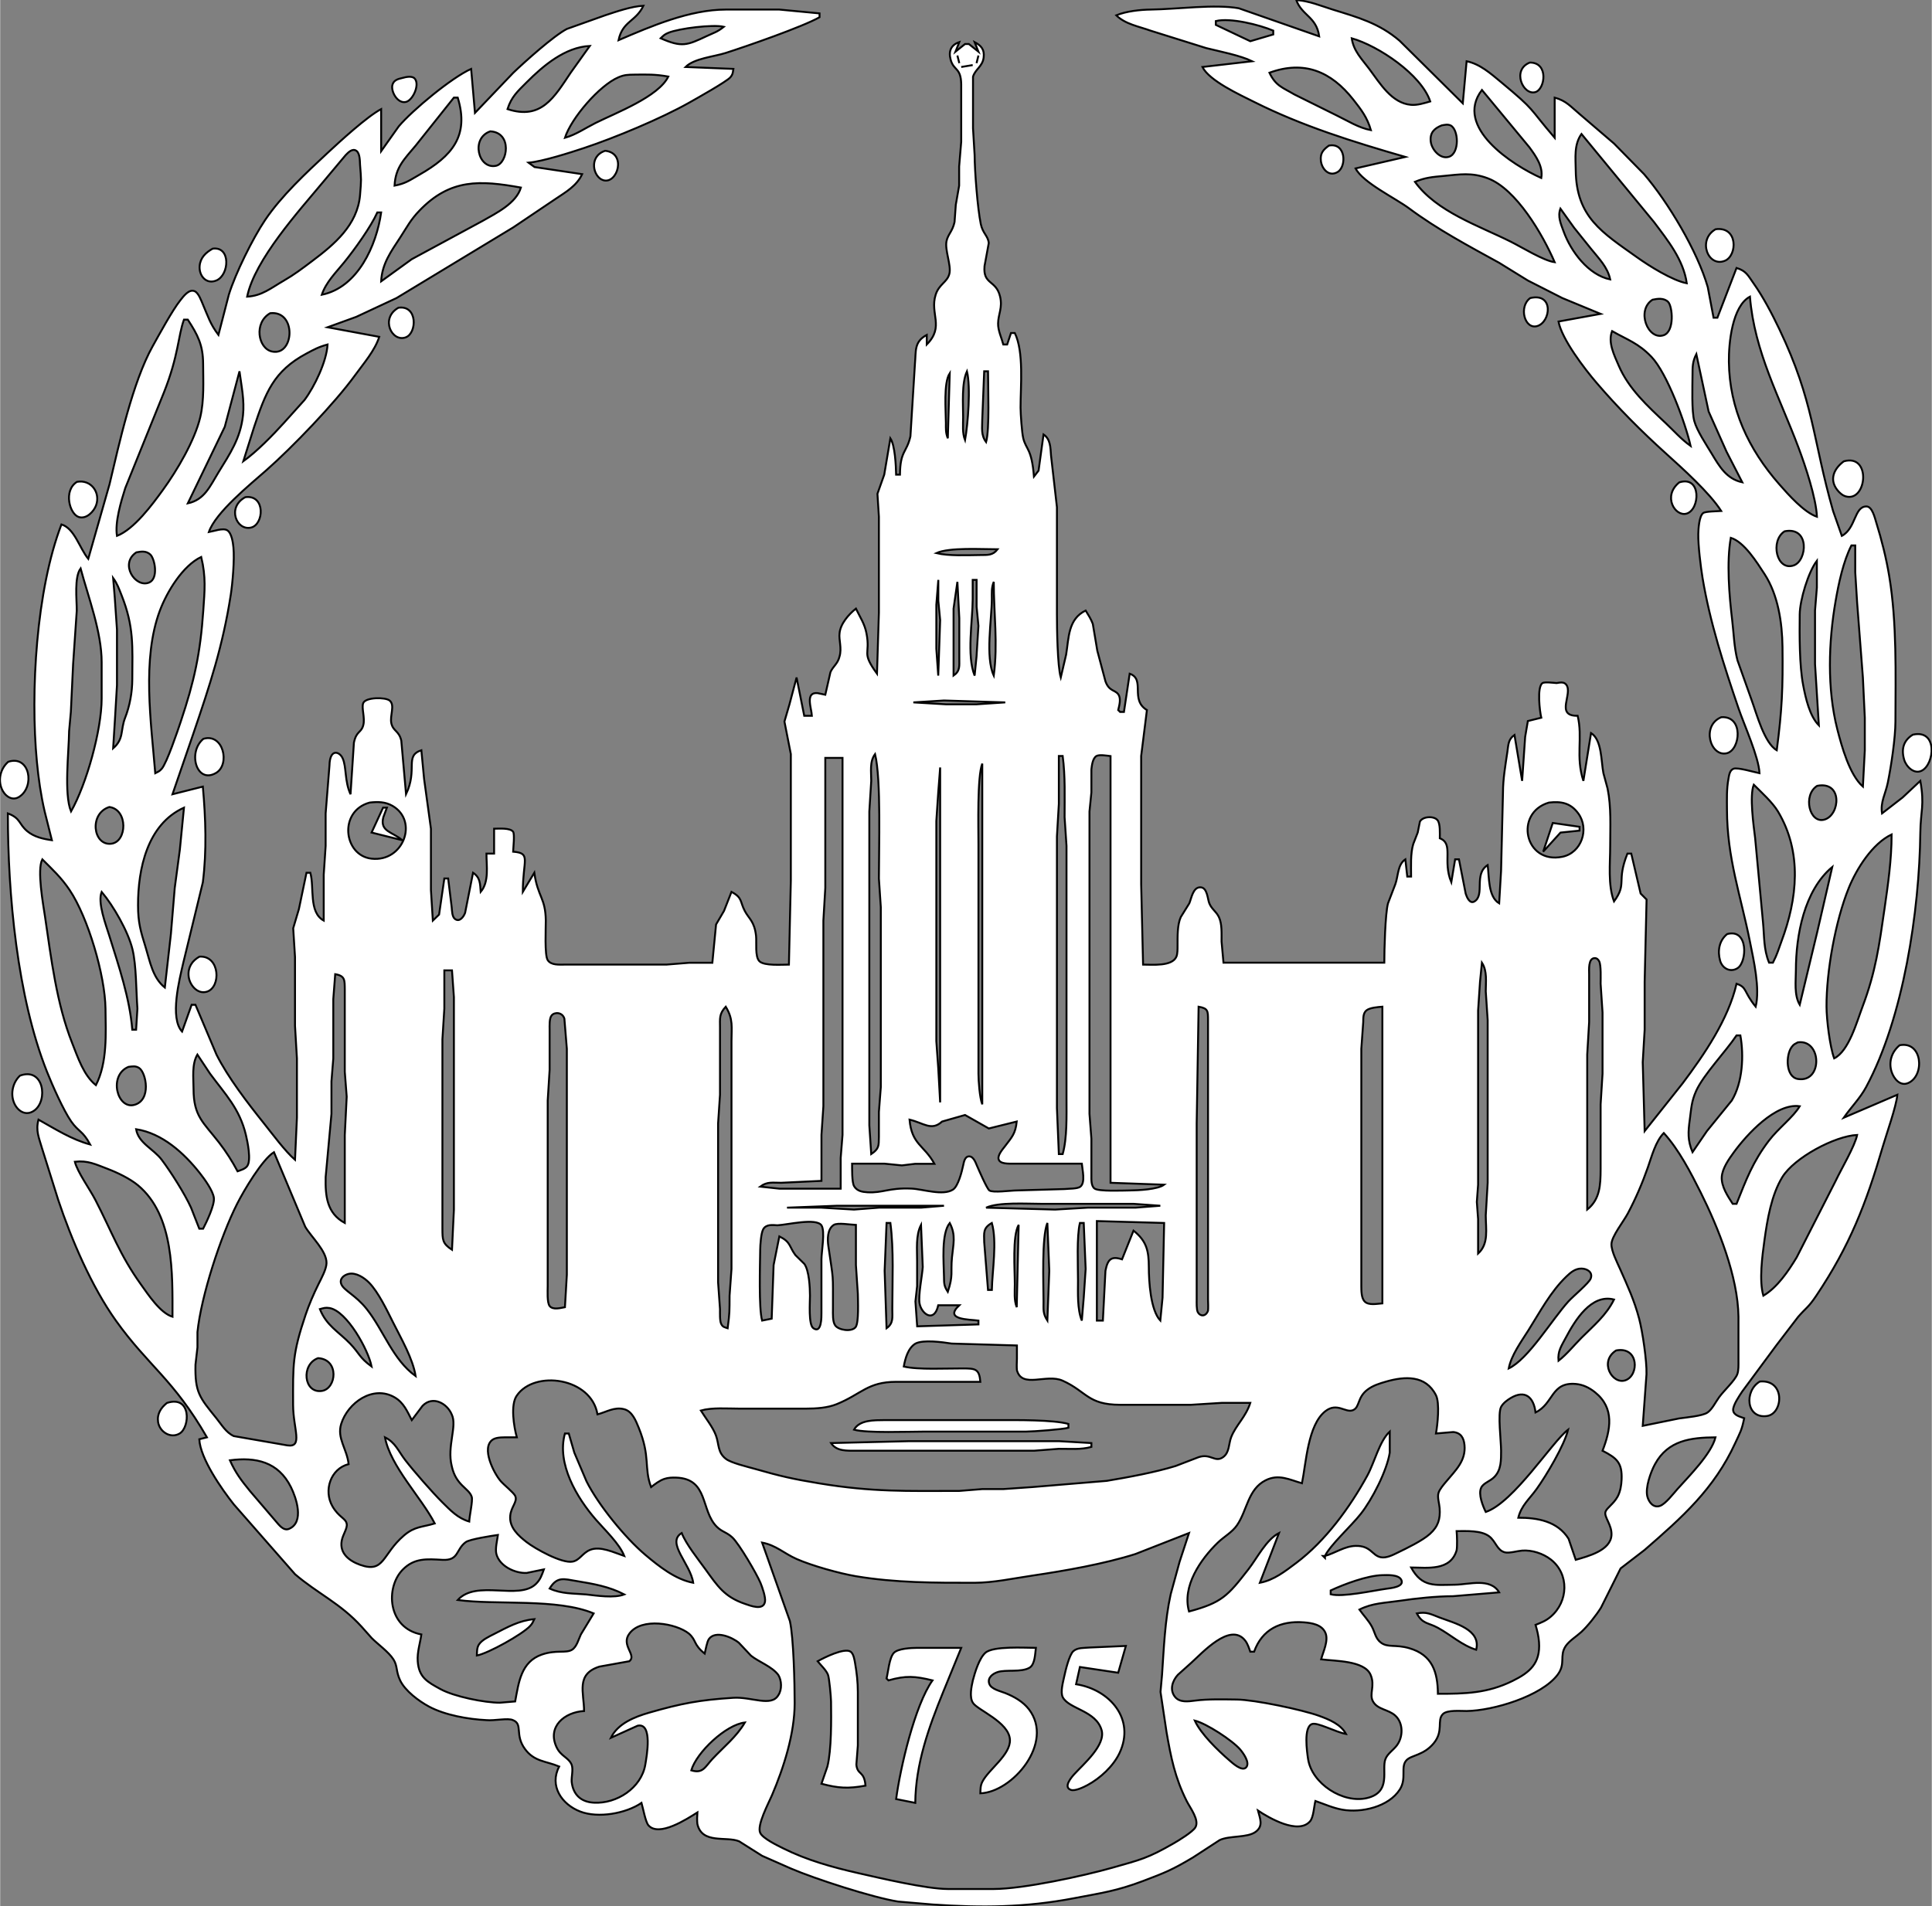 <?xml version="1.0" encoding="UTF-8" standalone="no"?>
<!DOCTYPE svg PUBLIC "-//W3C//DTD SVG 20010904//EN"
              "http://www.w3.org/TR/2001/REC-SVG-20010904/DTD/svg10.dtd">

<svg xmlns="http://www.w3.org/2000/svg"
     width="1.682in" height="1.66in"
     viewBox="0 0 1009 996">
  <rect x="0" y="0" width="1009" height="996" fill="#808080" stroke="none"/>
  <path id="Selection"
        fill="#fff" stroke="black" stroke-width="1"
        d="M 696.00,4.98
           C 709.17,9.07 720.20,12.05 731.00,21.30
             731.00,21.30 764.00,54.00 764.00,54.00
             764.00,54.00 766.00,32.00 766.00,32.00
             772.98,33.42 778.64,38.47 784.00,42.92
             802.55,58.34 797.78,55.45 812.00,72.00
             812.00,72.00 812.00,51.00 812.00,51.00
             818.06,52.65 820.32,55.67 825.00,59.57
             825.00,59.57 843.00,75.00 843.00,75.00
             843.00,75.00 858.70,91.00 858.70,91.00
             871.30,105.70 886.61,131.32 891.96,150.00
             891.96,150.00 895.00,166.00 895.00,166.00
             895.00,166.00 897.00,166.00 897.00,166.00
             897.00,166.00 907.00,140.00 907.00,140.00
             912.04,141.56 912.89,143.80 915.86,148.00
             920.92,155.15 925.58,164.07 929.36,172.00
             947.56,210.16 946.64,229.20 957.43,267.00
             957.43,267.00 962.00,280.00 962.00,280.00
             969.42,276.05 968.41,264.65 974.82,264.61
             977.90,264.59 979.25,270.67 979.98,273.00
             982.84,282.20 985.17,291.50 986.75,301.00
             990.83,325.46 990.04,352.17 990.00,377.00
             989.99,385.58 987.76,400.43 986.00,409.00
             984.76,415.01 982.08,418.98 983.00,425.00
             983.00,425.00 993.71,416.71 993.71,416.71
             993.71,416.71 1003.00,408.00 1003.00,408.00
             1005.29,420.76 1003.13,423.83 1003.00,435.00
             1002.52,476.03 994.23,531.65 974.68,568.00
             971.53,573.86 966.77,578.57 963.00,584.00
             963.00,584.00 991.00,572.00 991.00,572.00
             990.45,578.12 985.43,592.13 983.42,599.00
             974.67,628.94 966.18,650.83 948.65,677.00
             944.47,683.23 943.45,683.16 939.19,688.04
             939.19,688.04 927.74,703.00 927.74,703.00
             927.74,703.00 910.00,727.00 910.00,727.00
             908.58,729.15 904.99,734.31 905.23,736.86
             905.49,739.55 908.89,740.22 911.00,741.00
             909.66,747.56 908.99,748.15 906.31,754.00
             895.34,777.95 878.54,792.85 859.00,809.82
             859.00,809.82 846.42,819.51 846.42,819.51
             846.42,819.51 836.19,840.00 836.19,840.00
             833.73,843.94 829.30,849.58 825.91,852.70
             823.39,855.02 819.58,857.33 817.74,860.09
             814.32,865.21 817.91,869.16 813.57,874.99
             805.14,886.29 779.78,893.84 766.00,894.00
             762.84,894.03 755.86,893.33 753.60,895.60
             750.30,898.90 754.20,904.46 748.72,910.96
             743.42,917.26 737.19,916.96 734.60,919.70
             731.28,923.20 734.86,929.09 731.11,934.99
             725.34,944.07 711.06,947.35 701.00,945.54
             696.16,944.66 691.62,942.60 687.00,941.00
             686.28,943.96 686.02,949.50 684.26,951.57
             678.08,958.83 662.71,949.80 657.00,946.00
             658.05,950.10 660.00,954.05 655.77,957.15
             651.40,960.36 642.16,958.99 637.00,961.44
             637.00,961.44 623.00,970.55 623.00,970.55
             612.16,977.01 608.50,978.45 597.00,982.81
             583.17,988.05 575.12,989.10 561.00,991.80
             535.60,996.67 512.66,996.85 487.00,995.09
             487.00,995.09 469.00,993.56 469.00,993.56
             455.85,991.49 425.50,981.66 413.00,976.28
             413.00,976.28 398.00,969.66 398.00,969.66
             398.00,969.66 386.00,962.08 386.00,962.08
             379.35,959.29 366.57,963.73 364.17,953.00
             363.98,951.23 364.02,948.82 364.17,947.00
             358.83,950.37 344.06,960.05 338.59,953.69
             337.09,951.94 335.79,944.74 335.00,942.00
             326.83,947.57 312.38,950.14 303.00,946.53
             293.24,942.78 286.72,933.01 292.00,923.00
             285.10,920.07 279.04,920.56 274.11,913.83
             268.65,906.37 273.21,900.86 267.85,898.76
             265.28,897.52 258.13,899.17 254.00,898.76
             244.55,898.31 232.35,896.17 224.00,891.68
             218.69,888.82 211.54,883.51 208.92,878.00
             206.61,873.14 207.66,870.53 205.40,867.00
             202.94,863.14 197.40,859.22 194.09,855.91
             194.09,855.91 188.83,850.00 188.83,850.00
             177.70,837.70 165.91,832.71 154.04,822.54
             154.04,822.54 122.00,786.00 122.00,786.00
             115.72,778.07 104.50,762.04 104.00,752.00
             104.00,752.00 108.00,751.00 108.00,751.00
             90.44,720.52 77.37,713.75 60.43,690.00
             47.78,672.27 37.23,647.68 30.33,627.00
             30.33,627.00 21.86,600.00 21.86,600.00
             20.25,594.33 18.45,590.91 20.00,585.00
             28.71,589.87 37.26,595.37 47.00,598.00
             43.08,590.71 40.95,591.46 37.10,585.96
             33.06,580.18 27.17,566.85 24.45,560.00
             8.85,520.69 4.00,467.16 4.00,425.00
             10.77,427.52 9.58,430.54 14.21,434.36
             17.77,437.31 22.54,438.37 27.00,439.00
             27.00,439.00 23.23,424.00 23.23,424.00
             21.26,415.55 19.99,406.64 19.17,398.00
             15.69,361.53 18.84,308.25 32.00,274.00
             38.87,276.14 41.34,286.27 46.00,292.00
             46.00,292.00 57.12,253.00 57.12,253.00
             62.16,231.73 69.18,199.72 79.59,181.00
             83.03,174.82 89.99,162.06 94.02,157.00
             95.60,155.01 98.59,150.80 101.61,152.17
             103.63,153.08 105.01,157.05 105.85,159.00
             108.68,165.55 109.59,169.12 114.00,175.00
             114.00,175.00 119.43,154.00 119.43,154.00
             122.78,143.07 131.98,124.46 138.36,115.00
             146.92,102.30 159.84,90.31 171.00,79.91
             177.47,73.89 191.66,60.87 199.00,57.00
             199.00,57.00 199.00,79.00 199.00,79.00
             199.00,79.00 208.21,66.00 208.21,66.00
             215.45,57.47 235.84,40.54 246.00,36.00
             246.00,36.00 248.00,59.00 248.00,59.00
             248.00,59.00 268.00,38.04 268.00,38.04
             274.06,32.24 289.06,18.75 296.00,15.13
             296.00,15.13 316.00,8.00 316.00,8.00
             321.98,6.03 329.83,3.30 336.00,3.00
             331.90,11.49 325.15,10.89 323.00,21.00
             340.12,13.64 360.17,5.03 379.00,5.00
             379.00,5.00 407.00,5.00 407.00,5.00
             407.00,5.00 428.00,7.00 428.00,7.00
             428.00,7.00 428.00,9.00 428.00,9.00
             419.13,14.03 389.82,24.20 379.00,27.66
             372.74,29.65 362.51,30.49 358.00,35.00
             358.00,35.00 383.00,36.00 383.00,36.00
             382.68,37.89 382.75,38.81 381.40,40.39
             379.49,42.64 363.63,51.53 360.00,53.58
             345.26,61.91 321.22,71.93 305.00,77.33
             297.72,79.76 283.22,84.39 276.00,85.00
             276.00,85.00 279.11,87.28 279.11,87.28
             279.11,87.28 304.00,91.00 304.00,91.00
             301.03,97.22 295.55,100.26 290.00,104.00
             290.00,104.00 268.00,118.81 268.00,118.81
             268.00,118.81 207.00,155.74 207.00,155.74
             207.00,155.74 186.00,165.55 186.00,165.55
             186.00,165.55 171.00,171.00 171.00,171.00
             171.00,171.00 198.00,176.00 198.00,176.00
             195.71,183.19 189.84,189.90 185.42,196.00
             174.76,210.71 152.66,233.68 139.00,245.72
             130.56,253.16 112.44,267.81 109.00,278.00
             111.59,277.54 116.38,275.73 118.57,277.06
             120.92,278.49 121.58,283.46 121.83,286.00
             122.46,292.26 121.40,304.66 120.41,311.00
             116.26,337.56 109.58,357.80 101.00,383.00
             101.00,383.00 90.00,415.00 90.00,415.00
             90.00,415.00 105.86,411.00 105.86,411.00
             107.34,427.54 107.94,444.49 105.86,461.00
             105.86,461.00 95.65,503.00 95.65,503.00
             93.63,511.82 88.45,531.88 95.00,539.00
             95.00,539.00 100.00,525.00 100.00,525.00
             100.00,525.00 102.00,525.00 102.00,525.00
             102.00,525.00 112.97,551.00 112.97,551.00
             119.04,563.07 129.34,576.42 137.80,587.00
             142.37,592.71 148.73,601.39 154.00,606.00
             154.00,606.00 155.00,584.00 155.00,584.00
             155.00,584.00 155.00,553.00 155.00,553.00
             155.00,553.00 154.00,536.00 154.00,536.00
             154.00,536.00 154.00,500.00 154.00,500.00
             154.00,500.00 153.06,485.00 153.06,485.00
             153.06,485.00 156.03,475.00 156.03,475.00
             156.03,475.00 160.00,456.00 160.00,456.00
             160.00,456.00 162.00,456.00 162.00,456.00
             164.18,463.66 161.04,476.63 169.00,481.00
             169.00,481.00 169.00,457.00 169.00,457.00
             169.00,457.00 170.00,442.00 170.00,442.00
             170.00,442.00 170.00,425.00 170.00,425.00
             170.00,425.00 172.00,400.00 172.00,400.00
             172.17,390.92 177.23,392.62 178.85,396.13
             181.00,400.77 179.81,408.11 183.00,415.00
             183.00,415.00 184.77,388.02 184.77,388.02
             186.10,381.72 188.59,383.08 189.66,378.90
             190.69,375.09 188.58,369.75 189.66,367.31
             190.96,364.26 201.12,364.20 203.40,366.02
             206.42,368.43 203.40,373.96 204.33,377.96
             205.32,382.21 208.33,381.73 209.53,387.04
             209.53,387.04 212.00,415.00 212.00,415.00
             218.25,401.77 211.09,394.96 220.00,392.00
             220.00,392.00 221.43,407.00 221.43,407.00
             221.43,407.00 225.00,433.00 225.00,433.00
             225.00,433.00 225.00,465.00 225.00,465.00
             225.00,465.00 226.00,481.00 226.00,481.00
             226.00,481.00 229.26,477.86 229.26,477.86
             229.26,477.86 232.00,459.00 232.00,459.00
             232.00,459.00 234.00,459.00 234.00,459.00
             234.00,459.00 235.84,474.00 235.84,474.00
             236.04,475.80 235.98,478.99 237.59,480.18
             240.04,481.97 242.12,478.94 242.85,476.96
             242.85,476.96 247.00,456.00 247.00,456.00
             250.81,458.52 250.65,461.70 251.00,466.00
             255.49,460.71 254.00,452.53 254.00,446.00
             254.00,446.00 258.00,446.00 258.00,446.00
             258.00,446.00 258.00,433.00 258.00,433.00
             260.42,433.00 266.42,432.44 267.94,434.60
             268.81,435.94 268.02,442.87 267.94,445.00
             277.53,445.78 273.00,449.30 273.00,466.00
             273.00,466.00 279.00,456.00 279.00,456.00
             280.80,468.75 284.86,469.02 285.00,481.00
             285.04,484.92 284.29,499.09 286.02,501.69
             287.86,504.45 292.09,503.99 295.00,504.00
             295.00,504.00 348.00,504.00 348.00,504.00
             348.00,504.00 360.00,503.04 360.00,503.04
             360.00,503.04 372.00,503.04 372.00,503.04
             372.00,503.04 373.94,483.04 373.94,483.04
             373.94,483.04 378.11,475.91 378.11,475.91
             378.11,475.91 382.00,466.00 382.00,466.00
             387.81,469.07 386.35,471.03 388.96,476.00
             391.11,480.08 394.00,481.38 394.83,489.00
             395.20,492.44 394.16,499.88 396.60,502.26
             399.14,504.75 408.37,504.00 412.00,504.00
             412.00,504.00 413.00,460.00 413.00,460.00
             413.00,460.00 413.00,394.00 413.00,394.00
             413.00,394.00 409.66,377.00 409.66,377.00
             409.66,377.00 412.29,368.00 412.29,368.00
             412.29,368.00 416.00,354.00 416.00,354.00
             416.00,354.00 420.00,374.00 420.00,374.00
             420.00,374.00 424.00,374.00 424.00,374.00
             423.81,370.07 420.29,361.46 427.02,362.16
             427.02,362.16 431.00,363.00 431.00,363.00
             431.00,363.00 433.70,351.17 433.70,351.17
             435.14,347.99 437.53,346.87 438.44,343.00
             439.73,338.70 438.00,334.10 438.44,331.00
             438.82,325.99 443.23,320.97 447.00,318.00
             449.18,322.53 451.58,325.93 452.53,331.00
             454.70,342.44 449.61,340.38 458.00,352.00
             458.00,352.00 459.00,320.00 459.00,320.00
             459.00,320.00 459.00,270.00 459.00,270.00
             459.00,270.00 458.24,258.00 458.24,258.00
             458.24,258.00 461.79,248.00 461.79,248.00
             461.79,248.00 465.00,229.00 465.00,229.00
             467.43,232.76 467.90,243.24 468.00,248.00
             468.00,248.00 470.00,248.00 470.00,248.00
             470.12,235.41 473.48,236.69 475.47,228.00
             475.47,228.00 477.83,190.00 477.83,190.00
             478.46,183.49 477.26,178.59 484.00,175.00
             484.00,175.00 484.00,180.00 484.00,180.00
             493.37,170.60 485.48,164.00 488.65,154.00
             490.43,148.37 494.74,147.51 495.83,142.99
             496.88,138.67 493.36,130.64 494.32,126.00
             495.07,122.40 497.45,120.95 498.52,116.00
             498.52,116.00 499.17,107.00 499.17,107.00
             499.17,107.00 500.92,97.00 500.92,97.00
             500.92,97.00 500.92,87.00 500.92,87.00
             500.92,87.00 502.00,74.00 502.00,74.00
             502.00,74.00 502.00,44.00 502.00,44.00
             501.83,35.01 498.01,37.14 496.43,31.00
             495.29,26.55 496.76,23.45 501.00,22.00
             501.00,22.00 499.00,27.00 499.00,27.00
             499.00,27.00 504.00,23.00 504.00,23.00
             504.00,23.00 506.00,23.00 506.00,23.00
             506.00,23.00 511.00,27.00 511.00,27.00
             511.00,27.00 509.00,22.00 509.00,22.00
             512.40,23.82 514.23,25.82 513.73,30.00
             513.15,34.81 509.37,36.05 508.16,40.09
             508.16,40.09 508.16,67.00 508.16,67.00
             508.16,67.00 509.00,81.00 509.00,81.00
             509.04,89.58 510.54,108.80 512.21,117.00
             513.23,122.02 516.03,123.17 516.39,127.00
             516.39,127.00 514.18,139.00 514.18,139.00
             513.29,148.98 520.22,146.07 522.31,155.00
             523.68,160.84 521.35,164.01 521.26,169.00
             521.19,172.68 523.04,176.43 524.00,180.00
             524.00,180.00 526.00,180.00 526.00,180.00
             526.00,180.00 528.00,174.00 528.00,174.00
             528.00,174.00 530.00,174.00 530.00,174.00
             534.82,183.95 532.98,201.66 533.00,213.00
             533.01,216.27 533.70,226.11 534.41,229.00
             535.92,235.08 538.80,234.20 540.00,249.00
             540.00,249.00 542.41,245.89 542.41,245.89
             542.41,245.89 545.00,227.00 545.00,227.00
             548.64,229.43 548.61,233.82 548.91,238.00
             548.91,238.00 552.00,265.00 552.00,265.00
             552.00,265.00 552.00,321.00 552.00,321.00
             552.00,328.18 552.26,347.87 554.00,354.00
             554.00,354.00 556.81,342.00 556.81,342.00
             558.24,333.21 557.80,323.46 567.00,319.00
             568.36,321.27 569.85,323.49 570.74,326.00
             570.74,326.00 573.09,340.00 573.09,340.00
             573.09,340.00 577.34,355.98 577.34,355.98
             579.22,361.24 582.28,360.39 584.00,362.72
             585.65,364.93 584.58,368.59 584.00,371.00
             584.00,371.00 585.00,372.00 585.00,372.00
             585.00,372.00 587.00,372.00 587.00,372.00
             587.00,372.00 590.00,352.00 590.00,352.00
             598.37,354.93 589.99,365.60 599.00,371.00
             599.00,371.00 596.00,395.00 596.00,395.00
             596.00,395.00 596.00,462.00 596.00,462.00
             596.00,462.00 597.00,504.00 597.00,504.00
             601.75,504.00 612.17,505.06 614.40,499.86
             615.06,498.33 614.99,495.68 615.00,494.00
             615.03,489.51 614.82,483.31 616.69,479.17
             616.69,479.17 621.15,471.99 621.15,471.99
             622.27,469.37 623.02,463.63 626.84,463.61
             630.61,463.58 630.66,469.71 631.58,471.96
             632.87,475.11 635.11,476.11 636.57,479.09
             638.34,482.69 637.96,488.03 638.00,492.00
             638.00,492.00 639.00,503.00 639.00,503.00
             639.00,503.00 723.00,503.00 723.00,503.00
             723.00,496.59 723.46,477.43 724.93,472.00
             724.93,472.00 728.76,462.00 728.76,462.00
             730.34,457.61 729.89,451.74 734.00,449.00
             734.00,449.00 735.00,458.00 735.00,458.00
             735.00,458.00 737.00,458.00 737.00,458.00
             737.00,452.69 736.61,446.02 738.13,441.00
             738.13,441.00 740.46,435.00 740.46,435.00
             740.46,435.00 741.60,429.31 741.60,429.31
             743.00,426.52 748.94,426.18 750.83,428.57
             752.32,430.47 752.00,435.58 752.00,438.00
             759.43,440.90 753.29,449.68 758.00,461.00
             758.00,461.00 760.00,449.00 760.00,449.00
             760.00,449.00 762.00,449.00 762.00,449.00
             762.00,449.00 765.53,466.99 765.53,466.99
             766.08,468.67 767.60,472.45 770.03,471.04
             775.77,467.69 769.54,456.69 777.00,452.00
             777.82,458.23 777.16,468.50 783.00,472.00
             783.00,472.00 784.00,455.00 784.00,455.00
             784.00,455.00 785.00,414.00 785.00,414.00
             785.01,406.94 786.24,399.98 787.27,393.00
             787.84,389.17 787.66,386.32 791.00,384.00
             791.00,384.00 795.00,408.00 795.00,408.00
             795.00,408.00 796.58,385.00 796.58,385.00
             796.58,385.00 797.99,376.74 797.99,376.74
             797.99,376.74 805.00,375.00 805.00,375.00
             804.22,371.78 802.65,359.13 805.60,356.90
             806.91,356.21 811.16,356.76 813.00,356.90
             814.68,356.64 816.72,356.13 817.97,357.64
             821.82,362.27 811.96,374.22 824.00,374.00
             826.79,385.48 822.82,395.33 827.00,408.00
             827.00,408.00 831.00,383.00 831.00,383.00
             836.74,386.61 836.22,397.77 837.46,404.00
             837.46,404.00 839.63,412.00 839.63,412.00
             841.62,421.78 841.00,432.07 841.00,442.00
             841.00,451.30 839.73,462.28 843.00,471.00
             850.04,461.33 844.04,461.00 850.00,446.00
             850.00,446.00 852.00,446.00 852.00,446.00
             852.00,446.00 856.89,466.86 856.89,466.86
             856.89,466.86 860.00,470.00 860.00,470.00
             860.00,470.00 859.00,513.00 859.00,513.00
             859.00,513.00 859.00,538.00 859.00,538.00
             859.00,538.00 858.00,555.00 858.00,555.00
             858.00,555.00 859.00,591.00 859.00,591.00
             859.00,591.00 878.87,566.00 878.87,566.00
             890.12,551.00 902.76,532.58 907.00,514.00
             912.65,515.92 910.46,517.95 917.00,526.00
             919.33,516.41 915.96,501.78 914.00,492.00
             909.17,467.83 902.04,448.30 902.00,423.00
             901.99,417.49 901.76,412.47 902.76,407.00
             903.11,405.10 903.36,402.49 905.43,401.66
             907.48,400.84 916.28,403.45 919.00,404.00
             918.58,395.44 911.07,379.00 908.00,370.00
             900.43,347.76 893.12,325.22 889.25,302.00
             888.28,296.20 886.89,284.68 887.01,279.00
             887.07,276.44 887.44,269.63 889.59,268.06
             890.88,267.12 896.99,267.17 899.00,267.00
             892.93,257.44 878.67,244.67 870.00,236.83
             857.16,225.22 845.14,213.16 833.87,200.00
             827.62,192.70 815.74,177.25 814.00,168.00
             814.00,168.00 836.00,164.00 836.00,164.00
             836.00,164.00 816.00,155.73 816.00,155.73
             816.00,155.73 798.00,146.57 798.00,146.57
             798.00,146.57 783.00,137.31 783.00,137.31
             766.98,128.49 750.69,119.83 736.00,108.90
             728.66,103.43 711.90,95.51 708.00,88.00
             708.00,88.00 734.00,82.00 734.00,82.00
             706.83,74.13 680.38,65.97 655.00,53.25
             647.52,49.50 631.60,42.23 628.00,35.00
             628.00,35.00 654.00,32.00 654.00,32.00
             647.68,28.93 637.13,26.91 630.00,25.13
             630.00,25.13 601.00,16.05 601.00,16.05
             594.89,13.82 587.74,12.69 583.00,8.00
             588.10,5.88 595.44,5.07 601.00,5.00
             614.55,4.84 634.36,2.07 647.00,4.32
             647.00,4.32 689.00,19.00 689.00,19.00
             687.55,8.67 680.07,8.28 677.00,0.00
             684.24,0.61 689.22,2.87 696.00,4.98 Z
           M 635.00,11.00
           C 635.00,11.00 635.00,13.00 635.00,13.00
             635.00,13.00 653.00,21.54 653.00,21.54
             653.00,21.54 665.00,18.00 665.00,18.00
             665.00,18.00 665.00,16.00 665.00,16.00
             657.67,12.93 642.66,9.16 635.00,11.00 Z
           M 349.04,17.13
           C 346.93,18.01 346.57,18.50 345.00,20.00
             356.06,24.84 358.73,23.73 369.00,18.89
             372.92,17.04 374.43,16.83 378.00,14.00
             372.35,12.65 354.53,14.84 349.04,17.13 Z
           M 706.00,20.00
           C 706.92,26.62 711.21,30.78 715.13,36.00
             720.65,43.37 726.81,53.96 737.00,54.78
             740.31,55.05 743.85,53.91 747.00,53.00
             742.34,38.96 719.97,23.98 706.00,20.00 Z
           M 275.00,43.00
           C 270.32,47.70 267.06,50.53 265.00,57.00
             282.66,62.82 289.35,50.92 298.00,38.00
             298.00,38.00 308.00,24.00 308.00,24.00
             295.11,24.63 283.70,34.27 275.00,43.00 Z
           M 501.00,33.00
           C 501.00,33.00 500.00,29.00 500.00,29.00
             500.00,29.00 501.00,33.00 501.00,33.00 Z
           M 510.00,33.00
           C 510.00,33.00 511.00,29.00 511.00,29.00
             511.00,29.00 510.00,33.00 510.00,33.00 Z
           M 502.00,35.00
           C 502.00,35.00 508.00,34.00 508.00,34.00
             508.00,34.00 502.00,35.00 502.00,35.00 Z
           M 801.90,48.13
           C 795.48,49.97 789.42,36.43 799.04,32.68
             809.05,32.65 806.96,46.68 801.90,48.13 Z
           M 706.79,52.00
           C 695.22,37.31 681.11,31.39 663.00,38.00
             666.28,44.92 669.89,45.72 676.00,49.34
             676.00,49.34 698.00,60.26 698.00,60.26
             703.86,63.09 709.55,66.79 716.00,68.00
             714.12,61.42 710.97,57.30 706.79,52.00 Z
           M 331.00,39.00
           C 327.78,39.05 326.05,39.08 323.00,40.36
             313.06,44.54 298.27,61.73 295.00,72.00
             300.79,70.35 305.64,66.93 311.00,64.25
             321.51,58.99 343.90,50.56 349.00,40.00
             342.18,38.78 337.85,38.91 331.00,39.00 Z
           M 216.25,40.76
           C 219.55,43.75 215.64,52.39 211.95,53.26
             207.46,54.31 203.89,47.58 204.92,44.22
             205.67,41.78 207.91,41.25 210.01,40.76
             211.92,40.23 214.59,39.61 216.25,40.76 Z
           M 805.00,93.00
           C 806.07,87.00 802.26,81.71 798.84,77.00
             798.84,77.00 774.00,47.00 774.00,47.00
             759.15,66.43 790.05,86.33 805.00,93.00 Z
           M 237.00,51.00
           C 237.00,51.00 217.08,76.00 217.08,76.00
             211.16,83.10 206.48,87.33 206.00,97.00
             211.77,95.92 214.03,94.12 219.00,91.28
             235.98,81.57 245.14,71.07 239.00,51.00
             239.00,51.00 237.00,51.00 237.00,51.00 Z
           M 747.27,74.00
           C 747.77,78.17 752.27,83.45 756.87,81.89
             762.40,80.00 761.87,67.58 757.58,65.51
             756.02,64.84 754.59,65.24 753.01,65.51
             749.09,67.06 746.71,69.37 747.27,74.00 Z
           M 258.95,86.64
           C 265.11,85.39 267.63,69.26 256.01,68.62
             245.62,72.19 249.68,88.53 258.95,86.64 Z
           M 823.00,89.00
           C 823.29,113.50 836.77,121.42 855.00,134.42
             861.32,138.93 873.52,146.60 881.00,148.00
             879.26,135.69 871.13,125.68 863.87,116.00
             863.87,116.00 826.00,70.00 826.00,70.00
             822.02,75.60 822.93,82.41 823.00,89.00 Z
           M 698.70,89.82
           C 694.19,92.63 690.33,88.33 689.87,84.00
             689.45,80.01 691.09,78.26 694.05,76.08
             702.97,74.35 703.37,86.91 698.70,89.82 Z
           M 148.00,146.72
           C 153.72,143.42 157.78,140.30 163.00,136.37
             174.57,127.68 186.59,117.60 187.97,102.00
             188.66,93.21 188.62,94.63 187.97,86.00
             187.89,84.03 187.88,80.22 186.18,78.88
             184.08,77.24 181.79,79.66 180.43,81.07
             180.43,81.07 168.75,95.00 168.75,95.00
             156.11,110.18 132.94,135.70 129.00,155.00
             136.75,154.57 141.40,150.53 148.00,146.72 Z
           M 315.05,94.16
           C 309.70,92.57 307.18,81.70 316.01,78.79
             327.43,79.93 322.44,96.35 315.05,94.16 Z
           M 777.00,93.13
           C 768.59,89.98 762.45,91.14 754.00,91.93
             748.31,92.45 744.37,92.76 739.00,95.00
             750.31,110.66 772.25,117.87 789.00,126.25
             795.04,129.26 806.13,136.20 812.00,137.00
             805.83,122.69 792.00,98.74 777.00,93.13 Z
           M 219.04,110.00
           C 214.27,114.95 212.64,118.42 209.00,124.00
             204.10,131.51 199.45,137.78 199.00,147.00
             199.00,147.00 215.00,135.42 215.00,135.42
             215.00,135.42 252.00,115.42 252.00,115.42
             259.10,111.36 269.56,106.28 272.00,98.00
             250.71,94.17 235.17,93.26 219.04,110.00 Z
           M 816.69,121.00
           C 820.49,131.43 829.61,143.68 841.00,146.00
             839.64,139.51 835.06,135.06 831.00,130.00
             831.00,130.00 822.16,119.00 822.16,119.00
             822.16,119.00 815.00,109.00 815.00,109.00
             813.46,113.20 815.22,116.94 816.69,121.00 Z
           M 197.00,111.00
           C 193.65,118.50 185.02,130.50 179.74,137.00
             175.43,142.31 170.19,147.41 168.00,154.00
             186.86,150.17 196.57,128.22 199.00,111.00
             199.00,111.00 197.00,111.00 197.00,111.00 Z
           M 900.89,136.26
           C 892.14,139.83 886.41,125.33 896.05,119.78
             907.84,118.14 907.50,133.56 900.89,136.26 Z
           M 112.96,146.53
           C 107.65,148.80 103.77,144.07 104.18,139.00
             104.54,134.61 107.43,131.90 111.03,129.91
             120.56,128.65 119.72,143.63 112.96,146.53 Z
           M 903.00,189.00
           C 903.29,213.56 913.27,234.74 929.29,253.00
             934.08,258.46 942.22,267.69 949.00,270.00
             948.54,260.15 942.97,243.47 939.42,234.00
             929.48,207.42 916.34,183.89 914.00,155.00
             904.70,159.92 902.89,179.40 903.00,189.00 Z
           M 802.96,170.34
           C 796.24,172.39 793.07,160.17 799.23,155.74
             811.69,152.79 809.96,168.21 802.96,170.34 Z
           M 868.89,175.17
           C 874.78,173.21 873.55,160.02 871.26,157.74
             869.10,155.57 865.77,156.03 863.11,156.60
             854.45,162.11 860.64,177.91 868.89,175.17 Z
           M 211.89,176.24
           C 204.60,179.03 198.30,166.27 208.04,160.78
             218.12,159.35 217.76,174.00 211.89,176.24 Z
           M 142.02,183.67
           C 153.65,186.16 155.00,162.11 141.04,163.64
             132.37,168.54 134.63,182.09 142.02,183.67 Z
           M 96.00,167.00
           C 92.92,175.44 93.21,185.69 85.55,205.00
             85.55,205.00 65.34,255.00 65.34,255.00
             63.13,261.94 59.85,272.89 61.00,280.00
             69.98,276.48 79.31,263.83 84.99,256.00
             92.36,245.85 101.61,230.23 104.50,218.00
             106.61,209.08 106.04,199.17 106.00,190.00
             105.95,180.26 103.22,175.03 98.00,167.00
             98.00,167.00 96.00,167.00 96.00,167.00 Z
           M 845.43,191.00
           C 850.62,203.14 860.54,212.17 870.00,221.09
             874.45,225.28 877.98,229.40 883.00,233.00
             880.31,221.10 870.75,195.01 862.54,186.43
             855.70,179.29 850.15,177.64 842.00,173.00
             839.69,178.88 843.10,185.56 845.43,191.00 Z
           M 160.00,184.71
           C 142.69,193.94 138.60,205.37 132.67,223.00
             132.67,223.00 127.00,241.00 127.00,241.00
             134.05,235.95 142.31,227.48 148.17,221.00
             148.17,221.00 158.96,209.00 158.96,209.00
             164.19,202.04 170.57,188.74 171.00,180.00
             166.37,181.26 164.17,182.48 160.00,184.71 Z
           M 884.00,196.00
           C 883.97,202.00 883.50,214.78 884.93,220.00
             886.31,225.04 891.17,232.30 894.00,237.00
             898.05,243.73 901.78,250.25 910.00,252.00
             910.00,252.00 901.78,236.00 901.78,236.00
             901.78,236.00 892.42,215.00 892.42,215.00
             892.42,215.00 886.00,185.00 886.00,185.00
             883.97,188.97 884.02,191.64 884.00,196.00 Z
           M 117.31,223.00
           C 117.31,223.00 98.00,263.00 98.00,263.00
             106.76,261.14 109.62,254.00 113.91,247.00
             119.98,237.11 125.54,229.06 126.83,217.00
             127.66,209.22 126.01,201.66 125.00,194.00
             125.00,194.00 117.31,223.00 117.31,223.00 Z
           M 503.00,218.00
           C 503.00,222.00 502.51,226.24 504.00,230.00
             505.55,221.35 507.02,202.32 505.00,194.00
             502.15,200.19 503.00,210.98 503.00,218.00 Z
           M 514.00,194.00
           C 514.00,194.00 513.00,219.00 513.00,219.00
             513.00,223.58 512.20,227.20 515.00,231.00
             516.89,224.33 516.00,202.28 516.00,194.00
             516.00,194.00 514.00,194.00 514.00,194.00 Z
           M 494.00,221.00
           C 494.01,224.16 493.82,226.02 495.00,229.00
             495.00,229.00 496.00,195.00 496.00,195.00
             492.67,200.15 493.99,214.43 494.00,221.00 Z
           M 964.01,259.34
           C 962.24,258.83 960.67,257.37 959.57,255.94
             955.28,250.41 958.01,244.73 963.04,241.04
             977.59,236.89 975.08,262.55 964.01,259.34 Z
           M 50.10,264.00
           C 48.88,267.36 45.02,271.34 41.11,270.16
             36.22,268.67 32.89,256.26 40.11,251.76
             47.49,250.41 52.49,257.35 50.10,264.00 Z
           M 880.96,268.34
           C 874.91,270.17 868.18,259.16 877.11,252.03
             888.75,248.36 887.95,266.23 880.96,268.34 Z
           M 130.96,275.67
           C 123.38,277.35 118.32,265.03 128.01,259.78
             138.68,258.28 137.86,274.13 130.96,275.67 Z
           M 936.96,295.39
           C 943.87,292.89 945.38,274.99 932.11,277.60
             924.40,282.49 927.87,298.67 936.96,295.39 Z
           M 931.00,338.00
           C 930.85,325.25 928.66,310.77 921.66,300.00
             917.68,293.89 911.06,283.17 904.00,281.00
             901.72,293.72 903.17,311.11 904.72,324.00
             905.56,331.01 905.71,338.12 907.48,345.00
             907.48,345.00 914.95,366.00 914.95,366.00
             917.55,373.12 921.51,388.22 928.00,392.00
             930.80,370.76 931.25,359.34 931.00,338.00 Z
           M 967.00,285.00
           C 962.78,293.24 960.34,304.84 958.75,314.00
             955.04,335.33 954.24,359.89 959.63,381.00
             961.94,390.02 965.99,404.82 973.00,411.00
             973.00,411.00 974.00,392.00 974.00,392.00
             974.00,392.00 974.00,375.00 974.00,375.00
             974.00,375.00 973.00,354.00 973.00,354.00
             973.00,354.00 970.00,315.00 970.00,315.00
             970.00,315.00 969.00,299.00 969.00,299.00
             969.00,299.00 969.00,285.00 969.00,285.00
             969.00,285.00 967.00,285.00 967.00,285.00 Z
           M 489.00,289.00
           C 495.41,290.56 505.18,290.08 512.00,290.00
             515.88,289.95 518.47,290.25 521.00,287.00
             512.92,287.00 495.72,285.90 489.00,289.00 Z
           M 77.77,304.39
           C 82.81,302.31 80.77,291.95 78.42,289.74
             76.29,287.74 73.69,288.10 71.13,288.60
             62.15,294.51 70.57,307.36 77.77,304.39 Z
           M 83.42,319.00
           C 73.91,344.30 78.86,377.63 81.00,404.00
             82.55,403.18 83.08,403.15 84.36,401.71
             87.05,398.67 92.74,381.77 94.33,377.00
             101.42,355.83 104.56,341.29 106.09,319.00
             106.80,308.58 107.56,301.54 105.00,291.00
             95.34,295.57 87.11,309.19 83.42,319.00 Z
           M 940.00,321.00
           C 939.88,331.87 939.80,347.51 941.80,358.00
             943.09,364.72 945.13,374.08 950.00,379.00
             950.00,379.00 948.00,347.00 948.00,347.00
             948.00,347.00 948.00,319.00 948.00,319.00
             948.00,319.00 948.96,307.00 948.96,307.00
             948.96,307.00 948.96,293.00 948.96,293.00
             944.47,298.86 940.09,313.50 940.00,321.00 Z
           M 40.00,319.00
           C 40.00,319.00 38.09,347.00 38.09,347.00
             38.09,347.00 36.91,372.00 36.91,372.00
             36.91,372.00 36.00,382.00 36.00,382.00
             35.88,392.87 33.23,414.79 37.00,424.00
             45.11,409.69 52.97,381.53 53.00,365.00
             53.00,365.00 53.00,346.00 53.00,346.00
             52.98,330.16 46.11,312.26 42.00,297.00
             38.63,301.58 40.01,313.12 40.00,319.00 Z
           M 59.83,312.00
           C 59.83,312.00 61.00,329.00 61.00,329.00
             61.00,329.00 61.00,358.00 61.00,358.00
             61.00,358.00 60.00,375.00 60.00,375.00
             60.00,375.00 59.00,391.00 59.00,391.00
             64.76,386.03 62.71,381.53 65.27,375.00
             67.71,368.78 68.97,361.68 69.00,355.00
             69.08,337.82 69.94,327.47 63.40,311.00
             62.05,307.60 61.17,305.00 59.00,302.00
             59.00,302.00 59.83,312.00 59.83,312.00 Z
           M 489.00,316.00
           C 489.00,316.00 489.00,339.00 489.00,339.00
             489.00,339.00 490.00,353.00 490.00,353.00
             490.00,353.00 491.00,324.00 491.00,324.00
             491.00,324.00 490.04,314.00 490.04,314.00
             490.04,314.00 490.04,303.00 490.04,303.00
             490.04,303.00 489.00,316.00 489.00,316.00 Z
           M 508.00,303.00
           C 508.00,303.00 508.00,313.00 508.00,313.00
             507.98,324.37 504.76,342.44 509.00,353.00
             509.00,353.00 510.00,343.00 510.00,343.00
             510.00,343.00 510.99,327.00 510.99,327.00
             510.99,327.00 510.04,317.00 510.04,317.00
             510.04,317.00 510.04,303.00 510.04,303.00
             510.04,303.00 508.00,303.00 508.00,303.00 Z
           M 498.00,318.00
           C 498.00,318.00 498.00,353.00 498.00,353.00
             501.52,350.55 500.98,347.99 501.00,344.00
             501.00,344.00 501.00,323.00 501.00,323.00
             501.00,323.00 500.00,304.00 500.00,304.00
             500.00,304.00 498.00,318.00 498.00,318.00 Z
           M 518.00,313.00
           C 517.94,323.87 514.51,343.27 519.00,353.00
             521.22,336.20 519.00,320.70 519.00,304.00
             517.73,307.19 518.02,309.63 518.00,313.00 Z
           M 493.00,366.00
           C 493.00,366.00 477.00,367.00 477.00,367.00
             477.00,367.00 494.00,368.00 494.00,368.00
             494.00,368.00 510.00,368.00 510.00,368.00
             510.00,368.00 525.00,367.00 525.00,367.00
             525.00,367.00 493.00,366.00 493.00,366.00 Z
           M 901.96,393.55
           C 893.32,395.68 888.42,379.10 899.02,374.74
             910.87,373.89 909.02,391.81 901.96,393.55 Z
           M 1003.67,402.72
           C 999.68,404.66 995.61,400.53 994.57,396.98
             992.94,391.45 994.16,386.89 999.09,383.87
             1012.25,380.87 1010.43,399.44 1003.67,402.72 Z
           M 112.79,403.83
           C 102.57,409.87 97.74,393.01 106.13,386.04
             116.63,382.93 120.22,399.44 112.79,403.83 Z
           M 455.00,408.00
           C 455.00,408.00 454.00,424.00 454.00,424.00
             454.00,424.00 454.00,451.00 454.00,451.00
             454.00,451.00 454.00,588.00 454.00,588.00
             454.00,588.00 455.00,603.00 455.00,603.00
             459.08,600.22 458.93,598.78 459.00,594.00
             459.00,594.00 459.00,581.00 459.00,581.00
             459.00,581.00 460.00,568.00 460.00,568.00
             460.00,568.00 460.00,474.00 460.00,474.00
             460.00,474.00 459.00,459.00 459.00,459.00
             458.98,443.42 460.22,407.24 457.00,394.00
             454.08,397.97 455.01,403.23 455.00,408.00 Z
           M 572.56,395.06
           C 570.64,396.34 570.24,399.93 570.00,402.00
             570.00,402.00 570.00,414.00 570.00,414.00
             570.00,414.00 569.00,424.00 569.00,424.00
             569.00,424.00 569.00,503.00 569.00,503.00
             569.00,503.00 569.00,582.00 569.00,582.00
             569.00,582.00 570.00,595.00 570.00,595.00
             570.00,595.00 570.00,614.00 570.00,614.00
             570.02,616.13 569.74,619.51 571.60,620.98
             573.69,622.64 586.70,622.03 590.00,622.00
             594.52,621.94 604.57,621.52 608.00,619.00
             608.00,619.00 580.00,618.00 580.00,618.00
             580.00,618.00 580.00,395.06 580.00,395.06
             578.09,394.85 574.13,394.11 572.56,395.06 Z
           M 431.00,396.00
           C 431.00,396.00 431.00,464.00 431.00,464.00
             431.00,464.00 430.00,481.00 430.00,481.00
             430.00,481.00 430.00,578.00 430.00,578.00
             430.00,578.00 429.00,593.00 429.00,593.00
             429.00,593.00 429.00,617.00 429.00,617.00
             429.00,617.00 408.00,618.00 408.00,618.00
             403.54,618.02 400.72,617.26 397.00,620.00
             397.00,620.00 407.00,621.08 407.00,621.08
             407.00,621.08 439.04,621.08 439.04,621.08
             439.04,621.08 439.04,605.00 439.04,605.00
             439.04,605.00 440.00,593.00 440.00,593.00
             440.00,593.00 440.00,396.00 440.00,396.00
             440.00,396.00 431.00,396.00 431.00,396.00 Z
           M 553.00,395.00
           C 553.00,395.00 553.00,420.00 553.00,420.00
             553.00,420.00 552.00,437.00 552.00,437.00
             552.00,437.00 552.00,537.00 552.00,537.00
             552.00,537.00 552.00,579.00 552.00,579.00
             552.00,579.00 553.00,603.00 553.00,603.00
             553.00,603.00 555.00,603.00 555.00,603.00
             557.37,594.66 557.00,582.76 557.00,574.00
             557.00,574.00 557.00,530.00 557.00,530.00
             557.00,530.00 557.00,442.00 557.00,442.00
             557.00,442.00 556.00,427.00 556.00,427.00
             555.98,416.26 556.41,405.66 555.00,395.00
             555.00,395.00 553.00,395.00 553.00,395.00 Z
           M 9.90,416.36
           C 6.03,418.81 2.17,415.63 0.74,411.98
             -1.21,407.04 0.32,401.40 4.21,398.03
             15.51,394.34 18.28,411.05 9.90,416.36 Z
           M 511.00,441.00
           C 511.00,441.00 511.00,530.00 511.00,530.00
             511.00,530.00 511.00,561.00 511.00,561.00
             511.02,564.86 511.64,573.59 513.00,577.00
             513.00,577.00 513.00,399.00 513.00,399.00
             510.31,405.78 511.00,432.25 511.00,441.00 Z
           M 490.00,414.00
           C 490.00,414.00 489.00,429.00 489.00,429.00
             489.00,429.00 489.00,447.00 489.00,447.00
             489.00,447.00 489.00,544.00 489.00,544.00
             489.00,544.00 490.00,558.00 490.00,558.00
             490.00,558.00 491.00,576.00 491.00,576.00
             491.00,576.00 491.00,401.00 491.00,401.00
             491.00,401.00 490.00,414.00 490.00,414.00 Z
           M 916.72,438.00
           C 916.72,438.00 920.83,482.00 920.83,482.00
             921.53,489.28 921.11,496.05 924.00,503.00
             924.00,503.00 926.00,503.00 926.00,503.00
             928.35,498.42 928.71,496.59 930.42,492.00
             938.80,469.61 941.41,445.35 928.65,424.00
             925.81,419.25 920.02,414.02 916.00,410.00
             913.69,415.83 915.91,431.30 916.72,438.00 Z
           M 953.00,428.21
           C 961.12,425.75 962.54,407.97 949.11,410.60
             941.41,415.49 945.10,430.60 953.00,428.21 Z
           M 194.00,448.66
           C 210.63,450.51 218.57,429.05 204.98,421.09
             201.20,418.87 197.20,418.86 193.00,419.34
             176.62,423.77 179.29,447.02 194.00,448.66 Z
           M 816.00,447.66
           C 826.07,445.60 830.23,433.12 824.35,425.04
             820.31,419.49 815.38,418.61 809.00,419.34
             790.75,424.66 796.20,451.70 816.00,447.66 Z
           M 58.00,440.84
           C 66.38,439.87 66.83,422.92 57.00,421.66
             46.29,425.05 48.46,441.94 58.00,440.84 Z
           M 72.00,473.00
           C 72.01,482.10 73.34,486.44 75.98,495.00
             78.28,502.50 79.63,510.86 86.00,516.00
             86.00,516.00 89.17,488.00 89.17,488.00
             89.17,488.00 91.17,464.00 91.17,464.00
             91.17,464.00 93.84,444.00 93.84,444.00
             93.84,444.00 96.00,422.00 96.00,422.00
             76.79,430.66 71.97,454.09 72.00,473.00 Z
           M 202.00,422.00
           C 202.00,422.00 200.14,427.00 200.14,427.00
             198.18,434.60 205.01,434.59 210.00,439.00
             210.00,439.00 194.00,435.00 194.00,435.00
             194.00,435.00 200.00,422.00 200.00,422.00
             200.00,422.00 202.00,422.00 202.00,422.00 Z
           M 825.00,432.00
           C 825.00,432.00 825.00,434.00 825.00,434.00
             825.00,434.00 815.04,435.02 815.04,435.02
             815.04,435.02 806.00,445.00 806.00,445.00
             806.00,445.00 811.00,430.00 811.00,430.00
             811.00,430.00 825.00,432.00 825.00,432.00 Z
           M 965.60,464.00
           C 958.67,481.13 953.91,507.51 954.00,526.00
             954.03,532.74 955.73,546.80 958.00,553.00
             965.70,549.15 969.81,533.95 972.81,526.00
             979.68,507.77 981.54,493.93 984.27,475.00
             986.14,462.05 988.00,449.10 988.00,436.00
             977.96,440.75 969.70,453.90 965.60,464.00 Z
           M 23.42,479.00
           C 26.65,500.79 29.43,524.42 37.60,545.00
             40.58,552.51 43.56,561.84 50.00,567.00
             56.06,555.11 55.15,540.05 55.00,527.00
             54.79,509.68 45.89,479.33 36.25,465.00
             31.88,458.49 27.47,454.47 22.00,449.00
             19.15,454.52 22.43,472.29 23.42,479.00 Z
           M 938.00,507.00
           C 937.99,512.82 937.00,519.84 940.00,525.00
             940.00,525.00 949.15,487.00 949.15,487.00
             949.15,487.00 957.00,453.00 957.00,453.00
             942.29,465.26 938.03,488.75 938.00,507.00 Z
           M 57.02,489.00
           C 61.91,504.72 67.65,521.46 69.00,538.00
             69.00,538.00 71.00,538.00 71.00,538.00
             71.00,538.00 71.68,527.00 71.68,527.00
             71.00,517.89 71.15,504.45 69.10,496.00
             66.83,486.65 59.17,473.32 53.00,466.00
             50.77,471.69 55.18,483.06 57.02,489.00 Z
           M 907.58,505.82
           C 903.84,508.29 899.59,506.04 898.43,501.98
             896.97,496.84 897.92,491.39 902.11,488.04
             913.26,485.02 912.52,502.59 907.58,505.82 Z
           M 107.96,518.16
           C 102.91,519.68 98.85,514.51 98.42,510.00
             97.98,505.44 100.26,501.96 104.09,499.84
             114.87,499.14 115.48,515.89 107.96,518.16 Z
           M 836.00,611.00
           C 836.00,611.00 836.00,577.00 836.00,577.00
             836.00,577.00 837.00,561.00 837.00,561.00
             837.00,561.00 837.00,529.00 837.00,529.00
             837.00,529.00 836.00,514.00 836.00,514.00
             836.00,511.41 836.30,504.33 835.26,502.30
             834.78,501.35 834.05,500.60 832.92,500.61
             829.46,500.63 830.00,506.77 830.00,509.00
             830.00,509.00 830.00,534.00 830.00,534.00
             830.00,534.00 829.00,551.00 829.00,551.00
             829.00,551.00 829.00,632.00 829.00,632.00
             835.71,626.62 835.96,619.12 836.00,611.00 Z
           M 773.00,513.00
           C 773.00,513.00 772.00,528.00 772.00,528.00
             772.00,528.00 772.00,551.00 772.00,551.00
             772.00,551.00 772.00,619.00 772.00,619.00
             772.00,619.00 771.34,628.00 771.34,628.00
             771.34,628.00 772.00,637.00 772.00,637.00
             772.00,637.00 772.00,655.00 772.00,655.00
             777.71,649.81 775.99,642.20 776.00,635.00
             776.00,635.00 777.00,618.00 777.00,618.00
             777.00,618.00 777.00,533.00 777.00,533.00
             777.00,533.00 776.00,518.00 776.00,518.00
             775.99,512.90 776.86,507.42 774.00,503.00
             774.00,503.00 773.00,513.00 773.00,513.00 Z
           M 232.00,507.00
           C 232.00,507.00 232.00,527.00 232.00,527.00
             232.00,527.00 231.00,543.00 231.00,543.00
             231.00,543.00 231.00,616.00 231.00,616.00
             231.00,616.00 231.00,642.00 231.00,642.00
             231.04,647.70 230.96,649.75 236.00,653.00
             236.00,653.00 237.00,632.00 237.00,632.00
             237.00,632.00 237.00,521.00 237.00,521.00
             237.00,521.00 236.00,507.00 236.00,507.00
             236.00,507.00 232.00,507.00 232.00,507.00 Z
           M 180.00,593.00
           C 180.00,593.00 181.00,573.00 181.00,573.00
             181.00,573.00 180.00,560.00 180.00,560.00
             180.00,560.00 180.00,540.00 180.00,540.00
             180.00,540.00 180.00,517.00 180.00,517.00
             179.93,512.17 180.23,509.90 175.00,509.00
             175.00,509.00 174.00,522.00 174.00,522.00
             174.00,522.00 174.00,553.00 174.00,553.00
             174.00,553.00 173.04,565.00 173.04,565.00
             173.04,565.00 173.04,582.00 173.04,582.00
             173.04,582.00 170.01,615.00 170.01,615.00
             169.79,624.86 170.59,633.90 180.00,639.00
             180.00,639.00 180.00,593.00 180.00,593.00 Z
           M 376.00,537.00
           C 376.00,537.00 376.00,572.00 376.00,572.00
             376.00,572.00 375.00,587.00 375.00,587.00
             375.00,587.00 375.00,670.00 375.00,670.00
             375.00,670.00 376.00,684.00 376.00,684.00
             376.01,685.90 375.82,690.09 376.60,691.69
             377.46,693.47 378.39,693.44 380.00,694.00
             381.08,685.83 380.96,685.09 381.00,677.00
             381.00,677.00 382.00,663.00 382.00,663.00
             382.00,663.00 382.00,573.00 382.00,573.00
             382.00,573.00 382.00,544.00 382.00,544.00
             382.00,536.64 383.00,532.57 379.00,526.00
             375.46,529.85 376.01,532.03 376.00,537.00 Z
           M 625.00,587.00
           C 625.00,587.00 625.00,679.00 625.00,679.00
             625.00,680.65 624.86,684.16 625.57,685.57
             626.72,687.83 629.71,688.12 630.92,684.85
             631.06,683.60 631.00,680.42 630.92,679.00
             630.92,679.00 630.92,562.00 630.92,562.00
             630.92,562.00 630.92,533.00 630.92,533.00
             630.91,528.20 630.93,526.87 626.00,526.00
             626.00,526.00 625.00,587.00 625.00,587.00 Z
           M 713.60,527.98
           C 711.89,529.45 712.05,531.96 712.00,534.00
             712.00,534.00 711.00,548.00 711.00,548.00
             711.00,548.00 711.00,650.00 711.00,650.00
             711.00,650.00 711.00,672.00 711.00,672.00
             711.03,674.44 710.96,678.32 712.85,680.13
             714.95,682.14 719.32,681.19 722.00,681.00
             722.00,681.00 722.00,526.00 722.00,526.00
             719.73,526.19 715.36,526.47 713.60,527.98 Z
           M 296.00,666.00
           C 296.00,666.00 296.00,625.00 296.00,625.00
             296.00,625.00 296.00,585.00 296.00,585.00
             296.00,585.00 296.00,548.00 296.00,548.00
             296.00,548.00 294.71,532.23 294.71,532.23
             293.68,528.82 289.61,528.63 288.02,530.60
             286.77,532.16 287.00,536.04 287.00,538.00
             287.00,538.00 287.00,559.00 287.00,559.00
             287.00,559.00 286.00,575.00 286.00,575.00
             286.00,575.00 286.00,646.00 286.00,646.00
             286.00,646.00 286.00,672.00 286.00,672.00
             286.00,674.38 285.60,680.64 287.02,682.40
             288.77,684.57 292.67,683.41 295.00,683.00
             295.00,683.00 296.00,666.00 296.00,666.00 Z
           M 907.00,541.00
           C 901.29,549.52 889.79,561.43 885.90,570.00
             883.42,575.48 883.35,579.31 882.58,585.00
             881.68,591.55 881.41,595.77 884.00,602.00
             884.00,602.00 891.52,591.00 891.52,591.00
             891.52,591.00 904.52,575.00 904.52,575.00
             910.21,565.57 910.90,551.61 909.00,541.00
             909.00,541.00 907.00,541.00 907.00,541.00 Z
           M 935.74,547.15
           C 932.69,551.32 932.59,562.72 939.04,563.76
             952.13,565.86 951.57,542.87 939.04,544.62
             937.42,545.55 936.99,545.43 935.74,547.15 Z
           M 996.90,565.77
           C 992.57,567.83 989.19,563.71 987.99,559.99
             986.33,554.81 988.08,549.48 992.21,546.13
             1004.09,543.83 1005.43,561.72 996.90,565.77 Z
           M 101.00,569.00
           C 101.02,583.27 106.07,586.35 114.34,597.00
             118.00,601.72 121.18,606.74 124.00,612.00
             125.68,611.38 127.88,610.81 129.01,609.30
             131.26,606.30 129.19,596.54 128.35,593.00
             125.08,579.28 117.65,571.84 109.63,561.00
             109.63,561.00 103.00,551.00 103.00,551.00
             100.00,556.16 100.99,563.18 101.00,569.00 Z
           M 69.99,577.31
           C 79.13,574.92 76.27,560.45 72.58,558.02
             70.73,556.80 69.02,557.19 67.01,557.43
             56.45,561.81 61.05,579.64 69.99,577.31 Z
           M 17.79,580.26
           C 13.37,583.43 8.90,580.47 7.15,575.98
             5.28,571.20 6.68,565.44 10.34,562.02
             22.76,557.45 25.17,574.96 17.79,580.26 Z
           M 905.64,602.00
           C 903.07,605.51 899.51,610.54 899.28,615.00
             899.02,619.96 902.41,625.02 905.00,629.00
             905.00,629.00 907.00,629.00 907.00,629.00
             912.08,616.31 915.41,607.16 923.90,596.00
             928.83,589.51 936.69,583.67 940.00,578.00
             927.42,576.21 912.35,592.81 905.64,602.00 Z
           M 516.42,589.62
           C 516.42,589.62 504.00,582.58 504.00,582.58
             504.00,582.58 492.00,586.00 492.00,586.00
             486.42,591.14 482.40,586.73 475.00,585.00
             476.19,598.20 482.59,598.21 488.00,608.08
             488.00,608.08 478.00,608.08 478.00,608.08
             478.00,608.08 471.00,608.92 471.00,608.92
             471.00,608.92 462.00,608.02 462.00,608.02
             462.00,608.02 445.00,608.02 445.00,608.02
             445.03,610.64 444.85,617.74 446.05,619.77
             447.55,622.33 450.29,622.80 453.00,622.96
             461.14,623.42 464.11,620.52 476.00,621.04
             482.00,621.30 492.45,624.97 497.71,621.55
             500.42,619.79 502.34,612.14 503.00,609.00
             503.36,607.35 503.82,604.20 506.12,604.20
             508.40,604.20 509.47,607.33 510.19,609.00
             511.10,611.10 515.39,621.04 516.70,622.00
             518.53,623.34 527.93,622.00 531.00,622.00
             531.00,622.00 556.00,621.28 556.00,621.28
             558.11,621.03 562.75,621.23 564.26,620.01
             566.98,617.80 565.25,611.14 565.00,608.00
             565.00,608.00 529.00,608.00 529.00,608.00
             526.94,607.99 522.23,608.29 521.53,605.69
             520.96,603.54 523.59,600.58 524.79,599.00
             528.57,594.03 530.32,592.37 531.00,586.00
             531.00,586.00 516.42,589.62 516.42,589.62 Z
           M 111.63,626.00
           C 111.25,622.23 106.69,616.00 104.33,613.00
             96.05,602.47 84.64,592.11 71.00,590.00
             72.20,597.28 80.10,600.29 84.39,606.00
             89.20,612.39 96.40,623.76 99.69,631.00
             99.69,631.00 104.00,642.00 104.00,642.00
             104.00,642.00 106.00,642.00 106.00,642.00
             107.81,638.52 112.00,629.74 111.63,626.00 Z
           M 860.66,610.00
           C 857.77,618.24 854.31,626.29 850.22,634.00
             847.97,638.24 841.80,645.93 841.66,650.00
             841.55,653.64 844.64,659.61 846.14,663.00
             850.08,671.90 853.61,679.49 856.12,689.00
             857.91,695.80 860.18,711.18 859.96,718.00
             859.96,718.00 858.00,745.00 858.00,745.00
             858.00,745.00 877.00,741.13 877.00,741.13
             880.60,740.61 889.06,739.89 891.79,738.07
             894.24,736.43 896.11,732.49 897.93,730.00
             900.48,726.51 906.19,721.30 907.40,718.00
             908.12,716.06 908.00,713.09 908.00,711.00
             908.00,711.00 908.00,688.00 908.00,688.00
             907.75,667.05 897.50,641.51 888.25,623.00
             883.02,612.55 876.86,600.64 869.00,592.00
             864.70,596.35 862.69,604.21 860.66,610.00 Z
           M 930.93,615.01
           C 925.21,624.31 923.05,637.32 921.58,648.00
             920.43,656.33 918.72,668.97 921.00,677.00
             928.31,672.69 934.04,664.20 938.40,657.00
             938.40,657.00 958.78,617.00 958.78,617.00
             961.73,610.76 968.81,598.85 970.00,593.00
             958.23,593.58 937.14,604.92 930.93,615.01 Z
           M 123.76,629.00
           C 115.15,645.97 104.98,677.09 103.04,696.00
             103.04,696.00 103.04,704.00 103.04,704.00
             103.04,704.00 102.01,713.00 102.01,713.00
             101.69,727.49 104.07,730.10 112.91,741.00
             115.65,744.38 117.92,748.46 122.01,750.35
             122.01,750.35 149.98,755.20 149.98,755.20
             158.40,756.44 153.02,746.67 153.00,734.00
             152.97,712.89 152.57,707.65 159.52,687.00
             161.29,681.72 163.77,675.99 166.25,671.00
             167.69,668.08 170.39,663.20 170.46,660.00
             170.61,653.66 162.50,646.32 159.35,641.00
             159.35,641.00 143.00,602.00 143.00,602.00
             136.82,605.86 127.25,622.11 123.76,629.00 Z
           M 72.00,619.33
           C 67.79,615.82 61.14,612.63 56.00,610.68
             49.75,608.32 45.86,606.26 39.00,607.00
             40.34,612.42 46.75,621.21 49.74,627.00
             58.11,643.22 62.50,655.77 73.43,671.00
             77.34,676.45 83.57,686.02 90.00,688.00
             90.00,665.55 90.96,635.16 72.00,619.33 Z
           M 592.00,629.00
           C 592.00,629.00 544.00,629.00 544.00,629.00
             536.33,629.00 521.50,628.00 515.00,631.00
             515.00,631.00 551.00,632.00 551.00,632.00
             551.00,632.00 568.00,631.00 568.00,631.00
             568.00,631.00 593.00,631.00 593.00,631.00
             593.00,631.00 606.00,630.00 606.00,630.00
             606.00,630.00 592.00,629.00 592.00,629.00 Z
           M 437.00,630.00
           C 437.00,630.00 411.00,631.00 411.00,631.00
             411.00,631.00 429.00,631.00 429.00,631.00
             429.00,631.00 446.00,632.00 446.00,632.00
             446.00,632.00 459.00,631.00 459.00,631.00
             459.00,631.00 481.00,631.00 481.00,631.00
             481.00,631.00 493.00,630.00 493.00,630.00
             493.00,630.00 437.00,630.00 437.00,630.00 Z
           M 415.35,655.75
           C 415.35,655.75 420.08,660.41 420.08,660.41
             422.57,663.94 422.99,672.69 423.00,677.00
             423.01,680.31 422.13,692.09 424.72,693.95
             429.16,697.14 429.00,687.82 428.99,686.00
             428.99,686.00 428.99,658.00 428.99,658.00
             429.02,653.85 431.01,643.38 428.99,640.21
             426.11,636.26 411.31,639.94 406.00,640.21
             403.35,640.03 400.04,639.61 398.56,642.31
             397.40,644.43 397.03,650.48 397.00,653.00
             396.91,660.93 396.19,683.64 398.00,690.00
             398.00,690.00 403.00,689.00 403.00,689.00
             403.00,689.00 404.00,661.00 404.00,661.00
             404.00,661.00 407.00,646.00 407.00,646.00
             413.04,649.02 411.93,651.03 415.35,655.75 Z
           M 572.86,638.00
           C 572.86,638.00 572.86,664.00 572.86,664.00
             572.86,664.00 572.86,690.00 572.86,690.00
             572.86,690.00 576.00,690.00 576.00,690.00
             576.00,690.00 577.34,664.00 577.34,664.00
             578.50,657.97 580.35,656.17 586.00,658.00
             586.00,658.00 592.00,643.00 592.00,643.00
             598.88,648.43 599.98,653.67 600.00,662.00
             600.01,669.48 600.87,684.51 606.00,690.00
             606.00,690.00 607.17,678.00 607.17,678.00
             607.17,678.00 608.00,639.00 608.00,639.00
             608.00,639.00 572.86,638.00 572.86,638.00 Z
           M 435.42,640.02
           C 432.02,642.19 432.10,647.54 432.59,651.00
             435.42,670.60 434.97,663.92 435.00,684.00
             435.00,686.40 434.76,690.52 436.17,692.52
             437.98,695.06 444.78,696.03 446.83,693.43
             448.60,691.17 448.04,679.36 448.00,676.00
             448.00,676.00 447.00,661.00 447.00,661.00
             447.00,661.00 447.00,640.02 447.00,640.02
             444.10,639.94 437.52,638.71 435.42,640.02 Z
           M 463.00,639.00
           C 463.00,639.00 462.00,664.00 462.00,664.00
             462.00,664.00 463.00,694.00 463.00,694.00
             466.73,691.40 465.99,688.20 466.00,684.00
             466.02,669.60 466.86,653.09 465.00,639.00
             465.00,639.00 463.00,639.00 463.00,639.00 Z
           M 493.00,667.00
           C 493.05,670.67 492.98,671.87 495.00,675.00
             497.93,666.12 496.41,665.01 497.17,657.00
             497.81,650.25 499.36,645.38 496.00,639.00
             491.48,644.64 492.90,659.60 493.00,667.00 Z
           M 514.01,649.00
           C 514.01,649.00 516.00,674.00 516.00,674.00
             516.00,674.00 518.00,674.00 518.00,674.00
             518.23,663.71 520.80,648.85 518.00,639.00
             513.40,641.59 513.90,644.06 514.01,649.00 Z
           M 545.00,680.00
           C 545.01,684.27 544.60,686.29 547.00,690.00
             547.00,690.00 548.00,664.00 548.00,664.00
             548.00,664.00 547.00,639.00 547.00,639.00
             543.99,646.36 544.99,670.78 545.00,680.00 Z
           M 564.00,639.00
           C 562.27,646.13 563.00,661.01 563.00,669.00
             563.00,675.43 562.56,684.04 565.00,690.00
             565.00,690.00 566.00,678.00 566.00,678.00
             566.00,678.00 567.00,663.00 567.00,663.00
             567.00,663.00 566.00,639.00 566.00,639.00
             566.00,639.00 564.00,639.00 564.00,639.00 Z
           M 478.96,659.00
           C 478.96,659.00 478.96,672.00 478.96,672.00
             478.96,672.00 478.08,680.00 478.08,680.00
             478.08,680.00 479.00,693.00 479.00,693.00
             479.00,693.00 511.00,692.00 511.00,692.00
             511.00,692.00 511.00,690.00 511.00,690.00
             506.09,689.35 492.72,689.67 501.00,682.00
             501.00,682.00 490.00,682.00 490.00,682.00
             487.92,691.43 481.24,686.63 480.23,681.00
             479.50,676.96 481.59,666.76 481.91,662.00
             481.91,662.00 481.00,640.00 481.00,640.00
             478.15,645.59 479.00,652.83 478.96,659.00 Z
           M 530.00,671.00
           C 530.00,675.00 529.51,679.24 531.00,683.00
             531.00,683.00 532.00,640.00 532.00,640.00
             528.66,645.75 530.00,663.61 530.00,671.00 Z
           M 819.17,680.00
           C 821.65,677.26 829.94,670.42 830.83,668.00
             832.07,664.67 828.89,662.86 826.00,662.82
             822.71,662.78 820.27,664.90 818.04,667.05
             809.75,675.06 804.39,685.37 798.32,695.00
             794.57,700.95 789.31,708.11 788.00,715.00
             798.29,710.14 810.60,689.45 819.17,680.00 Z
           M 205.25,691.00
           C 202.11,684.73 197.53,675.09 192.70,670.19
             190.15,667.59 185.85,664.74 182.02,665.60
             179.54,666.16 177.07,668.17 178.17,670.95
             179.51,674.35 185.69,676.66 191.48,684.00
             200.40,695.28 204.99,710.33 217.00,719.00
             215.57,709.87 209.42,699.34 205.25,691.00 Z
           M 817.78,699.00
           C 815.49,703.32 813.52,706.02 814.00,711.00
             818.41,707.56 822.03,702.98 826.00,699.00
             832.37,692.62 838.98,687.19 843.00,679.00
             831.05,675.88 822.57,689.98 817.78,699.00 Z
           M 172.00,683.44
           C 169.88,683.08 168.96,683.49 167.00,684.00
             170.41,692.69 176.82,695.82 182.83,702.09
             187.70,707.17 187.49,709.23 194.00,714.00
             192.39,705.44 181.13,684.97 172.00,683.44 Z
           M 497.00,702.01
           C 492.30,701.28 482.24,699.86 478.11,702.01
             474.17,704.38 472.75,709.88 472.00,714.00
             479.39,715.80 494.68,714.95 503.00,715.00
             509.32,715.04 511.44,715.15 512.00,722.00
             512.00,722.00 468.00,722.00 468.00,722.00
             453.07,722.02 449.88,728.41 437.00,733.65
             432.10,735.65 426.24,735.99 421.00,736.00
             421.00,736.00 386.00,736.00 386.00,736.00
             379.77,736.00 371.89,735.33 366.00,737.00
             368.51,741.01 372.27,745.68 373.87,750.00
             375.59,754.66 374.63,758.87 379.13,762.30
             381.87,764.39 390.32,766.37 394.00,767.42
             407.63,771.31 413.99,772.78 428.00,775.08
             455.77,779.64 473.41,779.04 501.00,779.00
             501.00,779.00 513.00,778.04 513.00,778.04
             513.00,778.04 524.00,778.04 524.00,778.04
             524.00,778.04 539.00,777.00 539.00,777.00
             539.00,777.00 578.00,773.75 578.00,773.75
             589.10,771.90 603.36,769.27 614.00,765.98
             614.00,765.98 626.00,761.37 626.00,761.37
             632.37,759.24 634.48,764.38 638.77,761.37
             642.19,758.96 641.65,754.48 642.99,751.00
             645.45,744.60 650.60,740.53 653.00,733.00
             653.00,733.00 638.00,733.00 638.00,733.00
             638.00,733.00 622.00,734.00 622.00,734.00
             622.00,734.00 585.00,734.00 585.00,734.00
             568.03,733.97 567.66,727.13 555.00,721.41
             546.51,717.58 533.84,725.68 531.10,715.98
             530.94,714.57 531.00,711.55 531.10,710.00
             531.10,710.00 531.10,703.00 531.10,703.00
             531.10,703.00 497.00,702.01 497.00,702.01 Z
           M 848.91,721.21
           C 856.18,718.75 856.09,703.37 844.11,705.60
             835.03,711.34 842.01,723.54 848.91,721.21 Z
           M 167.98,726.76
           C 175.73,725.63 177.23,710.24 166.04,709.62
             157.01,712.86 158.49,728.13 167.98,726.76 Z
           M 749.99,729.00
           C 744.62,718.34 733.64,719.10 724.00,721.86
             720.55,722.85 717.09,723.90 714.19,726.11
             708.82,730.19 710.26,735.19 706.72,736.77
             702.83,738.52 698.39,732.41 692.10,737.43
             683.08,744.63 682.19,764.10 680.00,775.00
             673.52,773.17 667.89,769.99 661.00,773.45
             651.72,778.12 651.41,789.18 646.04,796.96
             643.49,800.65 639.31,802.85 636.01,806.04
             626.99,814.78 617.26,828.85 621.00,842.00
             638.19,837.37 641.16,833.90 651.99,820.00
             656.63,814.04 661.31,804.45 668.00,801.00
             668.00,801.00 658.00,827.00 658.00,827.00
             665.35,825.62 671.14,821.03 677.00,816.63
             692.25,805.17 705.02,787.67 714.14,771.00
             717.89,764.13 720.47,752.97 725.85,748.00
             725.85,748.00 725.85,759.00 725.85,759.00
             724.32,768.55 716.66,783.47 710.71,791.00
             705.64,797.43 694.68,807.34 692.00,813.00
             697.43,811.45 702.22,807.87 708.00,807.73
             715.98,807.53 716.58,812.72 721.09,813.64
             724.05,814.25 727.42,812.50 730.00,811.24
             734.93,808.84 742.86,805.04 746.82,801.48
             751.15,797.59 752.32,793.68 751.91,788.00
             751.72,785.46 750.61,782.31 751.33,780.00
             751.94,778.05 754.10,775.59 755.43,774.00
             760.26,768.19 765.70,763.27 764.89,755.00
             764.52,751.27 763.01,748.59 758.98,748.23
             758.98,748.23 749.99,749.00 749.99,749.00
             750.83,744.38 752.04,733.11 749.99,729.00 Z
           M 269.87,729.17
           C 266.42,733.94 268.37,745.68 269.87,751.00
             269.87,751.00 266.00,751.00 266.00,751.00
             263.52,751.00 259.41,750.78 257.31,752.17
             251.01,756.38 257.89,769.80 261.47,773.91
             263.23,775.93 268.23,779.90 269.01,781.59
             270.41,784.60 266.87,787.18 266.42,792.00
             265.85,798.09 270.65,802.39 275.00,805.76
             279.44,809.20 293.34,817.00 298.99,815.94
             302.70,815.24 304.12,811.50 308.04,809.85
             313.43,807.58 320.75,811.25 326.00,813.00
             323.47,806.54 315.90,799.46 311.16,794.00
             301.15,782.48 290.60,764.71 295.00,749.00
             295.00,749.00 297.00,749.00 297.00,749.00
             297.00,749.00 299.90,759.00 299.90,759.00
             299.90,759.00 306.27,774.00 306.27,774.00
             312.47,786.36 326.49,803.54 337.00,812.41
             344.07,818.38 352.71,825.26 362.00,827.00
             360.65,817.13 347.67,805.99 356.00,801.00
             358.29,806.90 364.56,814.65 368.42,820.00
             374.77,828.79 378.32,834.36 389.00,838.00
             391.89,838.98 398.69,841.74 399.51,836.85
             399.91,834.52 398.06,829.22 397.13,827.00
             395.07,822.13 386.06,806.76 382.53,803.39
             379.62,800.60 377.05,800.44 374.34,797.73
             365.76,789.16 370.16,772.59 353.00,772.04
             351.02,771.98 348.89,772.06 347.00,772.70
             344.35,773.59 342.19,775.33 340.00,777.00
             336.17,766.78 339.78,761.37 333.55,746.00
             332.05,742.32 330.17,737.42 325.96,736.31
             320.81,734.96 316.73,737.77 312.00,739.00
             308.81,719.78 279.14,715.67 269.87,729.17 Z
           M 922.96,739.85
           C 911.92,741.45 910.90,726.72 919.18,721.84
             932.56,720.63 931.44,738.62 922.96,739.85 Z
           M 833.00,727.39
           C 830.09,725.07 826.74,723.42 823.00,723.11
             810.02,722.02 811.55,733.37 802.00,738.00
             801.08,730.08 796.57,725.94 789.00,730.48
             787.11,731.62 785.10,733.11 784.01,735.09
             782.17,738.49 784.01,752.87 784.01,758.00
             783.99,762.79 784.15,767.88 780.58,771.61
             778.19,774.12 774.75,774.78 773.58,777.39
             772.02,780.85 774.47,786.85 776.00,790.00
             790.72,784.98 810.74,753.21 819.00,747.00
             817.09,755.13 807.60,770.99 802.57,778.00
             798.77,783.30 794.60,786.54 793.00,793.00
             802.98,793.01 813.42,794.74 819.26,804.00
             819.26,804.00 823.00,815.00 823.00,815.00
             829.31,813.16 841.31,810.16 841.68,802.00
             841.93,796.67 837.64,792.56 838.55,789.88
             839.25,787.82 842.78,785.81 844.86,782.00
             846.31,779.36 846.84,775.97 846.96,773.00
             847.31,764.28 844.52,761.87 837.00,758.00
             841.23,747.00 843.46,735.72 833.00,727.39 Z
           M 206.00,730.09
           C 194.70,723.56 181.57,732.92 178.12,744.00
             175.78,751.50 181.16,757.04 182.00,765.00
             172.55,767.39 168.83,778.80 173.53,787.00
             176.89,792.85 180.49,793.21 181.01,796.21
             181.44,798.61 179.02,801.66 178.40,805.00
             177.17,811.67 182.37,815.60 188.00,817.61
             200.82,822.19 199.41,812.10 211.00,802.21
             216.58,797.45 220.55,797.97 227.00,796.00
             219.99,782.38 203.85,766.19 201.00,751.00
             206.55,753.78 207.94,758.19 211.66,763.00
             216.20,768.86 225.78,779.81 231.00,785.00
             235.24,789.20 239.14,793.33 245.00,795.00
             245.15,791.77 246.95,784.09 246.31,782.09
             244.86,777.50 238.05,776.25 235.87,766.00
             233.28,755.63 238.84,745.18 235.87,739.04
             233.45,733.24 225.94,729.06 220.63,734.53
             220.63,734.53 215.00,742.00 215.00,742.00
             212.60,737.35 210.76,732.84 206.00,730.09 Z
           M 93.77,748.98
           C 89.00,751.86 83.25,748.10 82.48,743.00
             81.85,738.76 83.98,735.52 87.11,733.03
             99.99,728.86 99.17,745.72 93.77,748.98 Z
           M 462.00,742.00
           C 462.00,742.00 522.00,742.00 522.00,742.00
             530.81,742.00 550.17,741.78 558.00,744.00
             558.00,744.00 558.00,746.00 558.00,746.00
             554.96,746.86 539.67,747.98 536.00,748.00
             536.00,748.00 483.00,748.00 483.00,748.00
             474.72,748.00 452.67,748.89 446.00,747.00
             448.93,741.81 456.54,742.07 462.00,742.00 Z
           M 864.41,765.00
           C 862.17,769.09 859.20,777.36 860.43,782.00
             861.22,784.95 863.59,788.03 867.00,786.83
             869.93,785.80 874.01,780.41 876.16,778.00
             882.19,771.26 893.91,759.54 896.00,751.00
             883.10,751.12 871.23,752.51 864.41,765.00 Z
           M 475.00,753.00
           C 475.00,753.00 524.00,753.00 524.00,753.00
             524.00,753.00 553.00,753.00 553.00,753.00
             553.00,753.00 570.00,754.00 570.00,754.00
             570.00,754.00 570.00,756.00 570.00,756.00
             564.50,757.56 558.67,756.94 553.00,757.00
             553.00,757.00 540.00,758.00 540.00,758.00
             540.00,758.00 467.00,758.00 467.00,758.00
             467.00,758.00 447.00,758.00 447.00,758.00
             442.21,757.98 436.87,758.34 434.00,754.00
             434.00,754.00 475.00,753.00 475.00,753.00 Z
           M 130.42,779.00
           C 130.42,779.00 144.08,794.98 144.08,794.98
             145.71,796.84 147.99,800.02 150.86,798.83
             159.04,795.42 154.63,782.54 151.87,777.00
             145.24,763.71 133.47,761.23 120.00,763.00
             122.92,769.55 125.92,773.49 130.42,779.00 Z
           M 809.93,844.73
           C 819.16,836.87 819.75,822.41 809.93,814.79
             805.86,811.65 800.13,809.80 795.00,810.18
             792.51,810.37 788.19,811.66 786.04,811.11
             781.85,810.06 781.27,805.35 777.79,802.72
             773.58,799.54 766.06,800.00 760.79,800.00
             761.00,802.48 761.16,807.84 760.79,810.00
             757.58,820.92 745.54,819.07 737.00,819.00
             742.74,829.58 749.53,828.12 760.00,828.00
             767.37,827.91 778.37,824.26 783.00,832.00
             783.00,832.00 759.00,834.00 759.00,834.00
             750.08,834.04 739.85,835.11 731.00,836.42
             723.48,837.54 716.84,837.52 710.00,841.00
             712.12,844.01 714.84,846.75 716.56,850.00
             718.12,852.93 718.36,856.11 721.22,858.26
             724.88,861.01 728.77,859.09 736.00,861.17
             748.10,864.66 750.90,873.65 751.00,885.00
             765.27,885.00 776.81,884.77 790.00,878.28
             799.01,873.85 804.62,869.07 803.82,858.00
             803.60,854.95 802.89,851.91 802.00,849.00
             805.01,847.77 807.42,846.90 809.93,844.73 Z
           M 593.00,811.97
           C 576.63,817.16 556.05,820.76 539.00,823.27
             529.28,824.70 518.78,826.98 509.00,827.00
             488.22,827.03 467.56,827.02 447.00,823.57
             438.45,822.13 423.87,818.05 416.00,814.56
             409.34,811.61 405.32,807.39 398.00,806.00
             398.00,806.00 412.50,847.00 412.50,847.00
             414.47,855.59 415.02,880.32 415.00,890.00
             414.98,905.79 409.30,923.57 403.15,938.00
             401.40,942.12 395.04,953.89 397.06,957.79
             398.58,960.70 405.96,964.23 409.00,965.75
             421.30,971.90 434.64,975.61 448.00,978.65
             459.74,981.32 483.82,986.98 495.00,987.00
             495.00,987.00 519.00,987.00 519.00,987.00
             534.37,986.98 565.74,980.20 581.00,975.86
             595.81,971.65 599.33,970.99 613.00,963.13
             615.65,961.61 622.85,957.21 624.30,954.82
             626.60,951.02 621.57,944.62 619.76,941.00
             613.64,928.77 611.56,918.29 609.25,905.00
             609.25,905.00 606.10,884.00 606.10,884.00
             606.10,884.00 606.91,875.00 606.91,875.00
             607.87,860.97 608.38,846.81 611.42,833.00
             611.42,833.00 616.08,816.00 616.08,816.00
             616.08,816.00 621.00,801.00 621.00,801.00
             621.00,801.00 593.00,811.97 593.00,811.97 Z
           M 243.21,805.74
           C 237.91,809.60 239.75,815.49 230.96,815.01
             223.06,814.58 216.36,813.88 210.21,820.19
             201.15,829.48 202.30,850.62 220.00,854.00
             219.34,858.67 217.76,863.23 218.10,868.00
             218.69,876.49 223.22,878.85 230.00,882.56
             237.09,886.45 252.93,889.66 261.00,889.66
             261.00,889.66 269.00,889.00 269.00,889.00
             270.86,879.13 272.02,868.25 283.00,864.48
             290.44,861.92 295.56,863.96 298.73,861.98
             301.17,860.45 302.12,856.55 303.32,854.00
             303.32,854.00 310.00,843.00 310.00,843.00
             291.00,835.04 259.64,838.72 239.00,836.00
             248.86,825.15 270.76,836.29 279.78,827.66
             282.19,825.35 282.92,823.02 284.00,820.00
             284.00,820.00 275.00,821.86 275.00,821.86
             268.91,822.13 260.84,818.28 259.20,812.00
             258.49,809.28 259.60,804.89 260.00,802.00
             256.83,802.45 245.29,804.22 243.21,805.74 Z
           M 691.00,813.00
           C 691.00,813.00 692.00,814.00 692.00,814.00
             692.00,814.00 692.00,813.00 692.00,813.00
             692.00,813.00 691.00,813.00 691.00,813.00 Z
           M 724.00,830.13
           C 726.02,829.84 733.88,829.21 731.83,825.37
             730.37,822.64 724.66,822.95 722.00,823.01
             714.10,823.20 702.21,827.65 695.00,831.00
             695.00,831.00 695.00,833.00 695.00,833.00
             701.17,834.62 716.89,831.13 724.00,830.13 Z
           M 301.00,826.08
           C 294.44,825.00 290.92,823.54 287.00,830.00
             293.18,832.86 299.40,832.53 306.00,833.08
             311.72,833.72 320.64,835.13 326.00,833.08
             318.03,828.92 309.73,827.52 301.00,826.08 Z
           M 752.00,845.19
           C 759.69,848.12 773.65,851.37 771.00,862.00
             763.44,859.61 757.82,854.24 751.00,850.52
             745.84,847.70 743.00,848.63 740.00,843.00
             745.13,842.01 747.26,843.39 752.00,845.19 Z
           M 250.02,859.33
           C 251.51,856.87 255.48,855.04 258.00,853.76
             265.05,850.17 270.97,846.72 279.00,846.00
             278.18,847.65 278.07,848.23 276.71,849.67
             272.57,854.04 254.94,863.87 249.00,865.00
             249.07,863.05 248.96,861.07 250.02,859.33 Z
           M 692.26,853.18
           C 690.42,848.83 685.16,847.99 681.00,847.67
             668.85,846.73 659.19,851.25 655.00,863.00
             655.00,863.00 653.00,863.00 653.00,863.00
             652.28,861.01 651.63,858.83 650.30,857.15
             642.51,847.27 627.76,863.83 622.00,868.95
             622.00,868.95 615.15,875.09 615.15,875.09
             612.28,878.24 610.71,883.02 613.74,886.69
             616.19,889.66 620.62,889.02 624.00,888.58
             630.89,887.67 638.98,887.92 646.00,888.00
             655.36,888.11 680.17,893.33 689.00,896.54
             694.23,898.45 700.32,900.94 703.00,906.00
             697.48,904.97 688.23,899.84 685.31,900.78
             680.70,902.27 682.63,915.36 683.17,919.00
             685.11,932.01 701.46,942.46 714.00,939.47
             726.98,936.37 721.40,924.66 723.60,919.09
             724.73,916.21 727.67,914.49 729.57,911.96
             732.89,907.55 733.01,900.31 728.77,896.42
             725.14,893.07 719.40,893.33 717.04,888.89
             714.97,885.02 718.33,880.89 715.85,875.09
             712.64,867.56 697.22,867.95 690.00,867.00
             691.09,862.96 693.97,857.24 692.26,853.18 Z
           M 359.78,853.56
           C 353.07,848.17 334.94,844.98 328.66,853.56
             324.05,859.63 332.66,864.81 328.66,867.98
             328.66,867.98 313.00,870.80 313.00,870.80
             300.56,874.76 304.97,884.39 305.00,894.00
             294.83,894.57 285.54,902.14 290.65,912.96
             292.91,917.74 296.89,918.19 298.52,922.09
             299.42,924.72 298.36,928.11 298.52,931.00
             299.26,937.69 303.33,941.49 310.00,941.89
             322.01,942.62 334.94,934.21 336.98,922.00
             337.71,917.69 340.95,899.96 332.96,901.68
             332.96,901.68 319.00,908.00 319.00,908.00
             322.62,900.52 331.40,897.05 339.00,894.86
             355.95,889.98 365.42,888.21 383.00,887.09
             392.40,886.49 402.83,892.02 406.47,885.72
             408.48,882.79 408.20,877.96 406.47,875.17
             403.19,870.74 396.22,868.33 392.21,865.10
             392.21,865.10 385.90,858.39 385.90,858.39
             382.48,855.49 373.54,851.65 370.17,856.43
             369.20,857.81 368.48,862.12 368.00,864.00
             361.92,859.09 363.85,857.21 359.78,853.56 Z
           M 584.67,916.00
           C 581.45,922.81 574.59,929.14 568.00,932.68
             566.03,933.74 561.55,935.96 559.32,935.22
             555.12,933.82 559.58,928.62 561.06,927.00
             565.81,921.78 577.56,911.84 575.34,904.00
             572.43,893.74 558.29,893.01 555.06,886.82
             553.68,884.16 555.19,878.91 555.80,876.00
             556.44,872.98 558.41,864.69 560.56,862.74
             562.74,860.76 566.25,861.11 569.00,860.83
             569.00,860.83 588.00,860.00 588.00,860.00
             588.00,860.00 584.00,874.00 584.00,874.00
             584.00,874.00 564.00,871.00 564.00,871.00
             564.00,871.00 562.00,880.00 562.00,880.00
             579.60,882.76 593.10,898.22 584.67,916.00 Z
           M 466.84,863.59
           C 469.05,861.30 475.90,861.04 479.00,861.00
             479.00,861.00 502.00,861.00 502.00,861.00
             502.00,861.00 492.60,884.00 492.60,884.00
             485.01,902.66 478.18,921.59 478.00,942.00
             478.00,942.00 468.00,940.00 468.00,940.00
             470.15,923.83 477.78,890.90 487.00,878.00
             477.94,875.77 473.00,875.40 464.00,878.00
             464.00,878.00 463.00,877.00 463.00,877.00
             463.88,873.43 464.42,866.11 466.84,863.59 Z
           M 513.02,931.00
           C 516.27,924.48 527.84,916.95 527.45,909.00
             526.99,899.70 510.31,893.45 508.08,889.67
             506.18,886.64 507.34,881.26 508.08,878.00
             509.14,873.86 511.41,866.44 514.61,863.58
             518.71,859.92 535.11,861.00 541.00,861.00
             540.60,864.03 540.55,869.66 537.71,871.35
             533.34,873.95 525.40,872.22 521.02,873.65
             518.40,874.51 515.54,876.65 516.66,879.79
             517.66,882.61 522.44,883.60 525.00,884.62
             529.59,886.44 534.30,889.10 537.36,893.09
             550.84,910.64 528.61,936.47 512.00,937.00
             512.08,934.79 511.99,933.07 513.02,931.00 Z
           M 444.27,863.03
           C 445.78,864.12 446.26,867.26 446.56,869.00
             447.44,874.01 447.99,878.92 448.00,884.00
             448.00,884.00 448.00,912.00 448.00,912.00
             448.00,912.00 447.23,921.98 447.23,921.98
             447.73,927.66 451.34,925.01 452.00,933.00
             442.90,934.63 437.93,934.37 429.00,932.00
             429.00,932.00 432.10,923.00 432.10,923.00
             434.29,914.21 434.11,898.37 434.00,889.00
             433.97,886.66 433.10,876.85 432.40,875.04
             431.50,872.68 428.69,870.08 427.00,868.00
             430.09,866.25 441.02,860.71 444.27,863.03 Z
           M 642.00,919.71
           C 643.61,921.10 648.82,925.97 650.93,923.34
             652.91,920.88 649.24,915.86 647.67,914.04
             643.61,909.32 630.03,900.47 624.00,899.00
             627.14,905.95 636.17,914.68 642.00,919.71 Z
           M 361.00,925.00
           C 367.12,926.85 368.16,923.21 372.09,919.00
             377.93,912.74 384.64,907.47 389.00,900.00
             379.13,901.11 363.76,915.54 361.00,925.00 Z" />
</svg>
